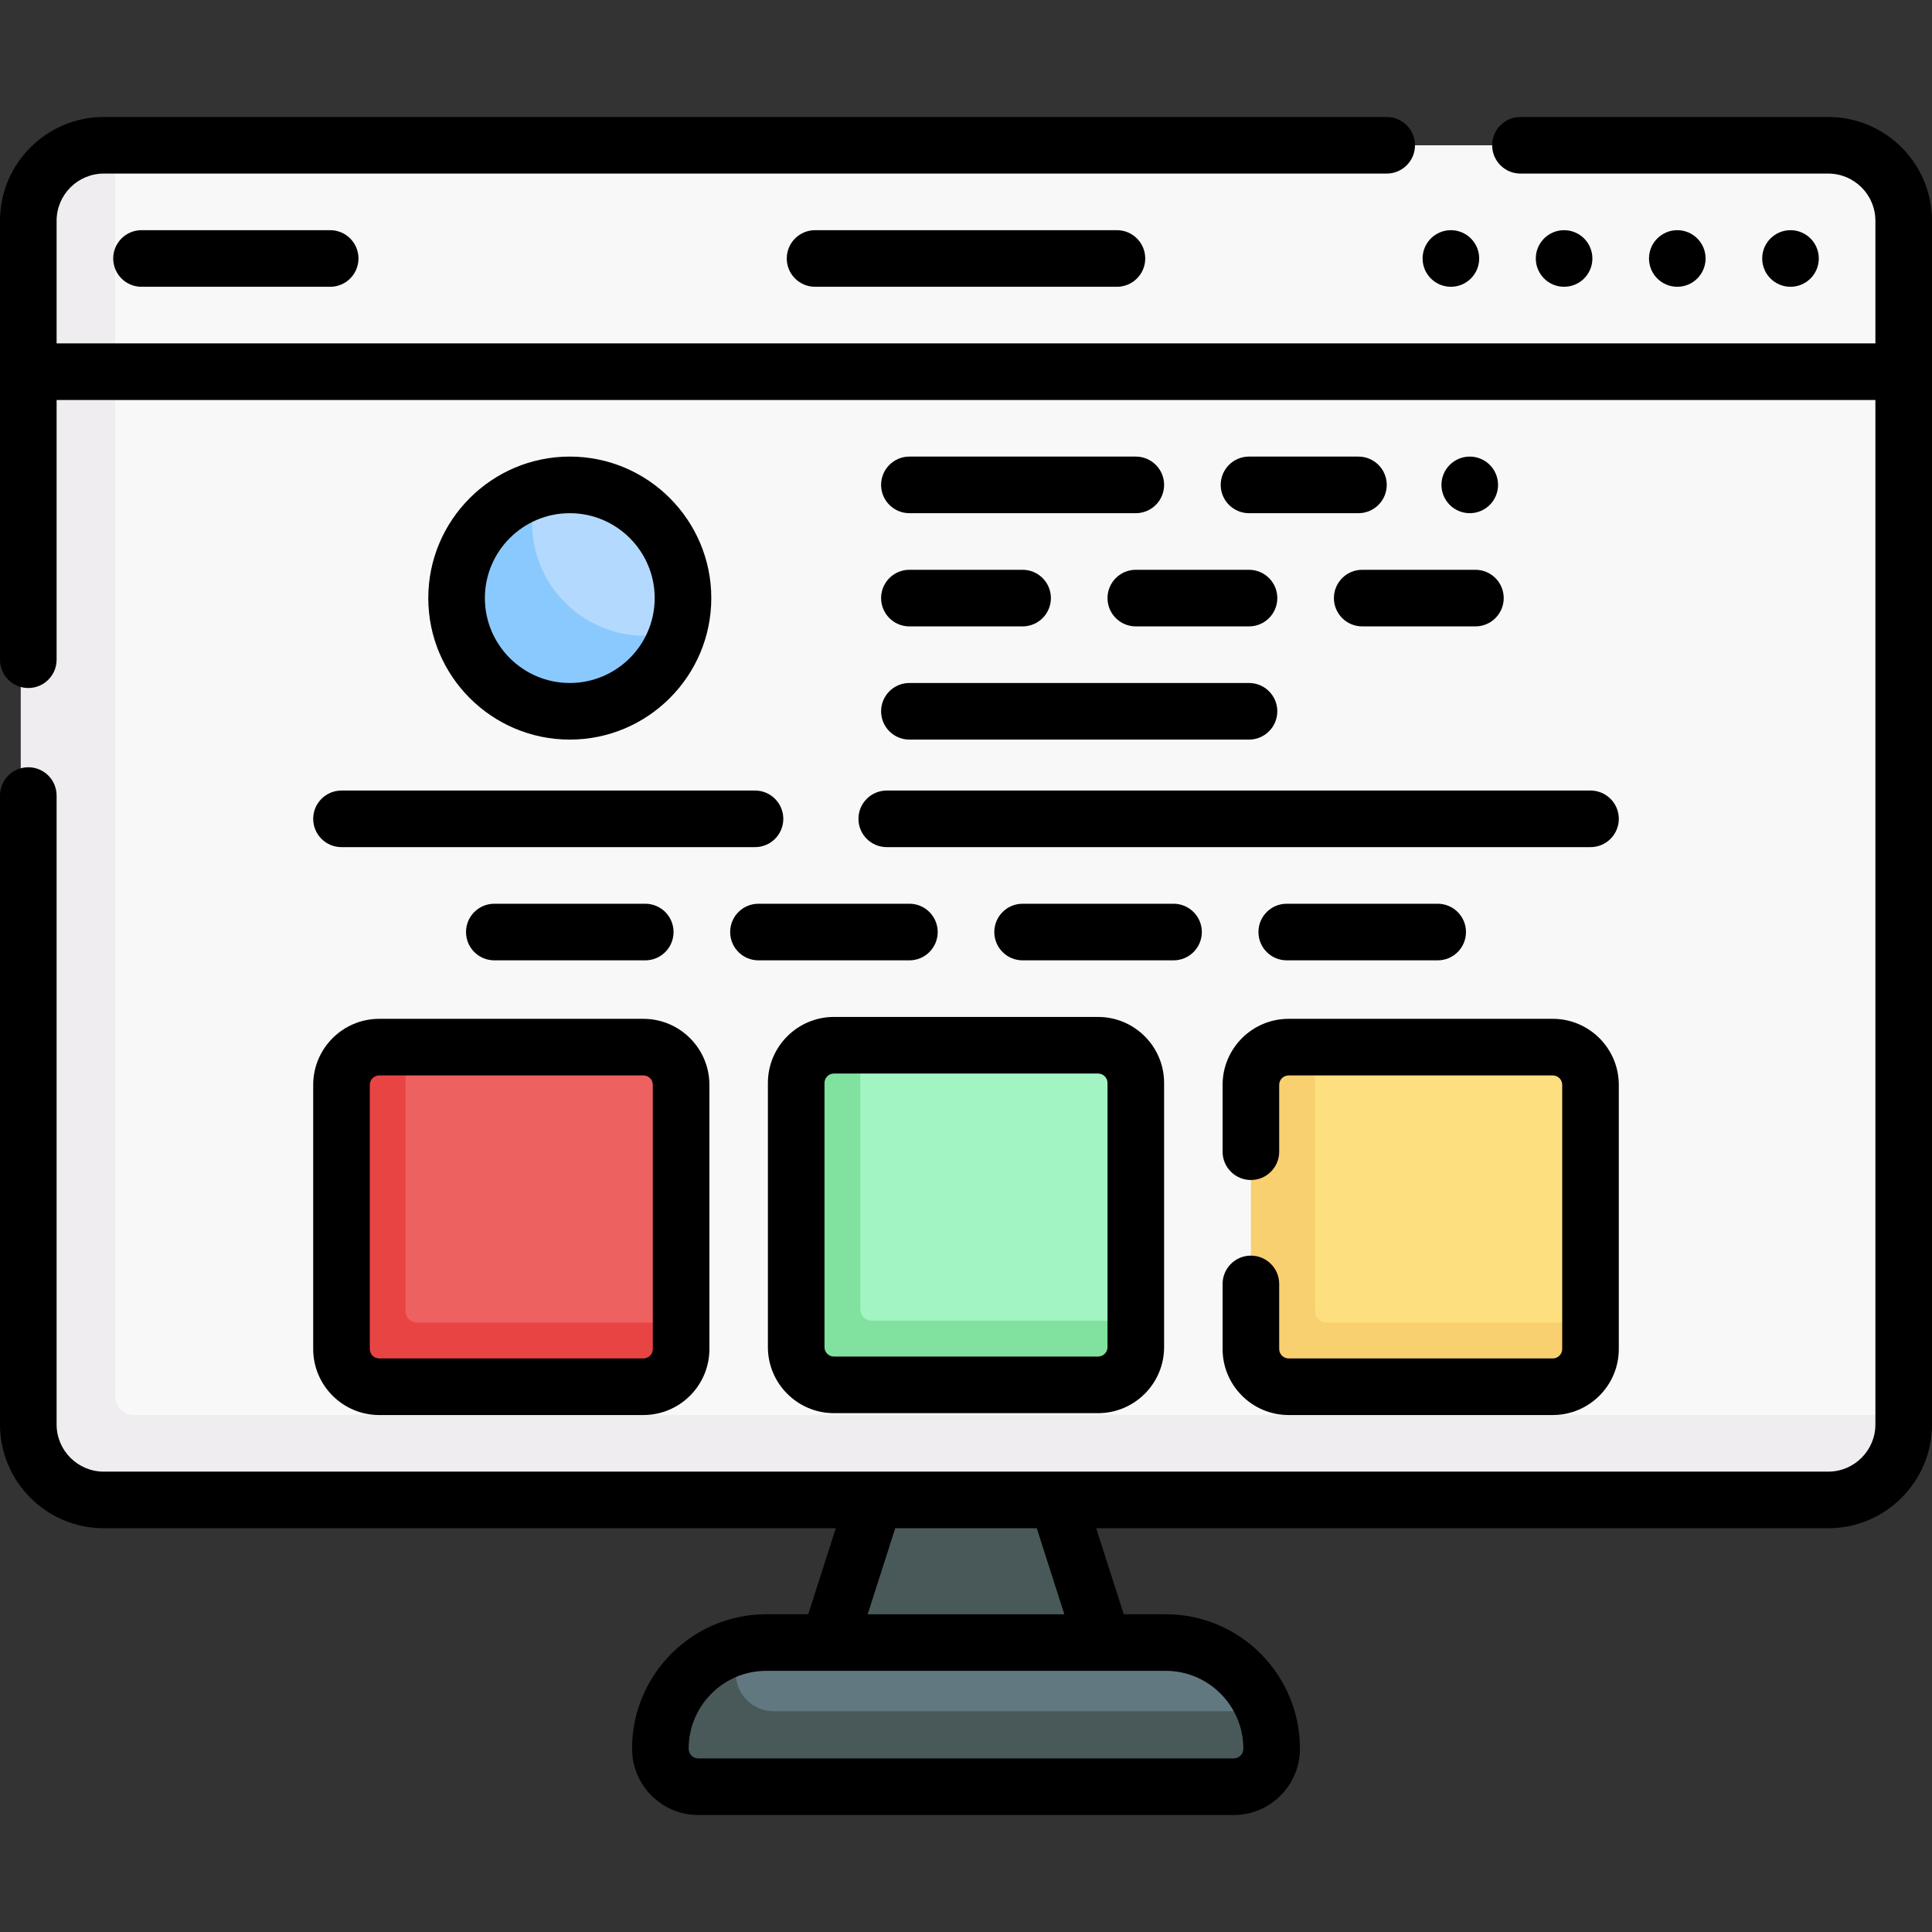 <svg id="Capa_1" enable-background="new 0 0 512 512" height="512" viewBox="0 0 512 512" width="512" xmlns="http://www.w3.org/2000/svg"><rect x="0" y="0" width="512" height="512" fill="#333333" stroke="none"/><g><g><path d="m292.337 435.294-11.793-36.794h-49.088l-11.793 36.794 34.337 5.323z" fill="#495959"/><path d="m325.96 472.5c5.545 0 10.04-4.509 10.04-10.071 0-3.496.364-5.843-.797-8.931-4.001-10.638-14.245-18.204-26.25-18.204h-105.906c-2.457 0-4.84.317-7.111.912-12.047 3.158-19.936 13.149-19.936 26.223 0 5.562 4.495 10.071 10.04 10.071z" fill="#617881"/><path d="m205.04 453.5c-5.545 0-10.04-4.509-10.04-10.071 0-2.497.328-4.916.937-7.22-12.047 3.157-20.937 14.146-20.937 27.22 0 5.562 4.495 10.071 10.04 10.071h141.92c5.545 0 10.04-4.509 10.04-10.071 0-3.496-.64-6.841-1.802-9.929z" fill="#495959"/><path d="m444.234 38.5h40.266c11.046 0 20 8.954 20 20v319c0 11.046-8.954 20-20 20h-457c-11.046 0-20-8.954-20-20v-319c0-11.046 8.954-20 20-20h381.5z" fill="#f9f8f9"/><path d="m35.5 375c-2.761 0-5-2.239-5-5v-264l-1-7.5 1-7.5v-49h-5c-11.046 0-20 8.954-20 20v319c0 11.046 8.954 20 20 20h457c11.046 0 20-8.954 20-20v-6z" fill="#efedef"/><path d="m181 158.5c0-16.569-13.431-30-30-30-3.03 0-5.955.449-8.712 1.285-12.32 3.733-20.288 15.176-20.288 28.715 0 16.569 12.431 29 29 29 13.539 0 24.982-7.968 28.715-20.288.836-2.757 1.285-5.682 1.285-8.712z" fill="#b3dafe"/><path d="m171 168.5c-16.569 0-30-13.431-30-30 0-3.03.454-5.954 1.289-8.711-12.319 3.733-21.289 15.173-21.289 28.711 0 16.569 13.431 30 30 30 13.538 0 24.978-8.97 28.711-21.289-2.757.835-5.681 1.289-8.711 1.289z" fill="#8ac9fe"/><path d="m169.5 366.5h-68c-5.523 0-10-4.477-10-10v-68c0-5.523 4.477-10 10-10l6-1h63c5.523 0 10 4.477 10 10v63l-1 6c0 5.523-4.477 10-10 10z" fill="#ee6161"/><path d="m290 366h-68c-5.523 0-10-4.477-10-10v-68c0-5.523 4.477-10 10-10l6-1h63c5.523 0 10 4.477 10 10v63l-1 6c0 5.523-4.477 10-10 10z" fill="#a2f5c3"/><path d="m410.5 366.5h-68c-5.523 0-10-4.477-10-10v-68c0-5.523 4.477-10 10-10l6-1h63c5.523 0 10 4.477 10 10v63l-1 6c0 5.523-4.477 10-10 10z" fill="#fddf80"/><path d="m110.5 350.5c-1.657 0-3-1.343-3-3v-70h-7c-5.523 0-10 4.477-10 10v70c0 5.523 4.477 10 10 10h70c5.523 0 10-4.477 10-10v-7z" fill="#e94444"/><path d="m231 350c-1.657 0-3-1.343-3-3v-70h-7c-5.523 0-10 4.477-10 10v70c0 5.523 4.477 10 10 10h70c5.523 0 10-4.477 10-10v-7z" fill="#80e29e"/><path d="m351.5 350.5c-1.657 0-3-1.343-3-3v-70h-7c-5.523 0-10 4.477-10 10v70c0 5.523 4.477 10 10 10h70c5.523 0 10-4.477 10-10v-7z" fill="#f9d070"/></g><g><path d="m484.5 31h-81.563c-4.143 0-7.5 3.357-7.5 7.5s3.357 7.5 7.5 7.5h81.563c6.893 0 12.5 5.607 12.5 12.5v32.5h-482v-32.5c0-6.893 5.607-12.5 12.5-12.5h339.989c4.143 0 7.5-3.357 7.5-7.5s-3.357-7.5-7.5-7.5h-339.989c-15.163 0-27.5 12.337-27.5 27.5v116.33c0 4.143 3.357 7.5 7.5 7.5s7.5-3.357 7.5-7.5v-68.83h482v271.5c0 6.893-5.607 12.5-12.5 12.5h-457c-6.893 0-12.5-5.607-12.5-12.5v-166.67c0-4.143-3.357-7.5-7.5-7.5s-7.5 3.357-7.5 7.5v166.67c0 15.164 12.336 27.5 27.5 27.5h193.997l-7.306 22.794h-11.144c-19.601 0-35.547 15.985-35.547 35.635 0 9.688 7.868 17.571 17.54 17.571h141.92c9.672 0 17.54-7.883 17.54-17.571 0-19.649-15.946-35.635-35.547-35.635h-11.144l-7.306-22.794h193.997c15.164 0 27.5-12.336 27.5-27.5v-319c0-15.164-12.336-27.5-27.5-27.5zm-155 432.429c0 1.418-1.14 2.571-2.54 2.571h-141.92c-1.4 0-2.54-1.153-2.54-2.571 0-11.378 9.218-20.635 20.547-20.635h105.906c11.329 0 20.547 9.257 20.547 20.635zm-47.443-35.635h-52.114l7.306-22.794h37.502z"/><path d="m37.5 61c-4.143 0-7.5 3.357-7.5 7.5s3.357 7.5 7.5 7.5h50c4.143 0 7.5-3.357 7.5-7.5s-3.357-7.5-7.5-7.5z"/><path d="m216 61c-4.143 0-7.5 3.357-7.5 7.5s3.357 7.5 7.5 7.5h80c4.143 0 7.5-3.357 7.5-7.5s-3.357-7.5-7.5-7.5z"/><path d="m188.5 158.5c0-20.678-16.822-37.5-37.5-37.5s-37.5 16.822-37.5 37.5 16.822 37.5 37.5 37.5 37.5-16.822 37.5-37.5zm-60 0c0-12.406 10.094-22.5 22.5-22.5s22.5 10.094 22.5 22.5-10.094 22.5-22.5 22.5-22.5-10.094-22.5-22.5z"/><path d="m301 121h-60c-4.143 0-7.5 3.357-7.5 7.5s3.357 7.5 7.5 7.5h60c4.143 0 7.5-3.357 7.5-7.5s-3.357-7.5-7.5-7.5z"/><path d="m360 121h-29c-4.143 0-7.5 3.357-7.5 7.5s3.357 7.5 7.5 7.5h29c4.143 0 7.5-3.357 7.5-7.5s-3.357-7.5-7.5-7.5z"/><path d="m241 166h30c4.143 0 7.5-3.357 7.5-7.5s-3.357-7.5-7.5-7.5h-30c-4.143 0-7.5 3.357-7.5 7.5s3.357 7.5 7.5 7.5z"/><path d="m293.5 158.5c0 4.143 3.357 7.5 7.5 7.5h30c4.143 0 7.5-3.357 7.5-7.5s-3.357-7.5-7.5-7.5h-30c-4.143 0-7.5 3.357-7.5 7.5z"/><path d="m353.5 158.5c0 4.143 3.357 7.5 7.5 7.5h30c4.143 0 7.5-3.357 7.5-7.5s-3.357-7.5-7.5-7.5h-30c-4.143 0-7.5 3.357-7.5 7.5z"/><path d="m241 196h90c4.143 0 7.5-3.357 7.5-7.5s-3.357-7.5-7.5-7.5h-90c-4.143 0-7.5 3.357-7.5 7.5s3.357 7.5 7.5 7.5z"/><path d="m227.5 217c0 4.143 3.357 7.5 7.5 7.5h186.5c4.143 0 7.5-3.357 7.5-7.5s-3.357-7.5-7.5-7.5h-186.5c-4.143 0-7.5 3.357-7.5 7.5z"/><path d="m83 217c0 4.143 3.357 7.5 7.5 7.5h109.585c4.143 0 7.5-3.357 7.5-7.5s-3.357-7.5-7.5-7.5h-109.585c-4.143 0-7.5 3.357-7.5 7.5z"/><path d="m193.5 247c0 4.143 3.357 7.5 7.5 7.5h40c4.143 0 7.5-3.357 7.5-7.5s-3.357-7.5-7.5-7.5h-40c-4.143 0-7.5 3.357-7.5 7.5z"/><path d="m131 239.5c-4.143 0-7.5 3.357-7.5 7.5s3.357 7.5 7.5 7.5h40c4.143 0 7.5-3.357 7.5-7.5s-3.357-7.5-7.5-7.5z"/><path d="m318.5 247c0-4.143-3.357-7.5-7.5-7.5h-40c-4.143 0-7.5 3.357-7.5 7.5s3.357 7.5 7.5 7.5h40c4.143 0 7.5-3.357 7.5-7.5z"/><path d="m381 254.5c4.143 0 7.5-3.357 7.5-7.5s-3.357-7.5-7.5-7.5h-40c-4.143 0-7.5 3.357-7.5 7.5s3.357 7.5 7.5 7.5z"/><path d="m83 357.5c0 9.649 7.851 17.5 17.5 17.5h70c9.649 0 17.5-7.851 17.5-17.5v-70c0-9.649-7.851-17.5-17.5-17.5h-70c-9.649 0-17.5 7.851-17.5 17.5zm15-70c0-1.379 1.121-2.5 2.5-2.5h70c1.379 0 2.5 1.121 2.5 2.5v70c0 1.379-1.121 2.5-2.5 2.5h-70c-1.379 0-2.5-1.121-2.5-2.5z"/><path d="m221 269.5c-9.649 0-17.5 7.851-17.5 17.5v70c0 9.649 7.851 17.5 17.5 17.5h70c9.649 0 17.5-7.851 17.5-17.5v-70c0-9.649-7.851-17.5-17.5-17.5zm72.5 17.5v70c0 1.379-1.121 2.5-2.5 2.5h-70c-1.379 0-2.5-1.121-2.5-2.5v-70c0-1.379 1.121-2.5 2.5-2.5h70c1.379 0 2.5 1.121 2.5 2.5z"/><path d="m331.5 332.755c-4.143 0-7.5 3.357-7.5 7.5v17.245c0 9.649 7.851 17.5 17.5 17.5h70c9.649 0 17.5-7.851 17.5-17.5v-70c0-9.649-7.851-17.5-17.5-17.5h-70c-9.649 0-17.5 7.851-17.5 17.5v17.713c0 4.143 3.357 7.5 7.5 7.5s7.5-3.357 7.5-7.5v-17.713c0-1.379 1.121-2.5 2.5-2.5h70c1.379 0 2.5 1.121 2.5 2.5v70c0 1.379-1.121 2.5-2.5 2.5h-70c-1.379 0-2.5-1.121-2.5-2.5v-17.245c0-4.143-3.357-7.5-7.5-7.5z"/><circle cx="389.5" cy="128.501" r="7.499"/><circle cx="384.5" cy="68.5" r="7.499"/><circle cx="414.5" cy="68.5" r="7.499"/><circle cx="444.5" cy="68.5" r="7.499"/><circle cx="474.5" cy="68.5" r="7.499"/></g></g></svg>
